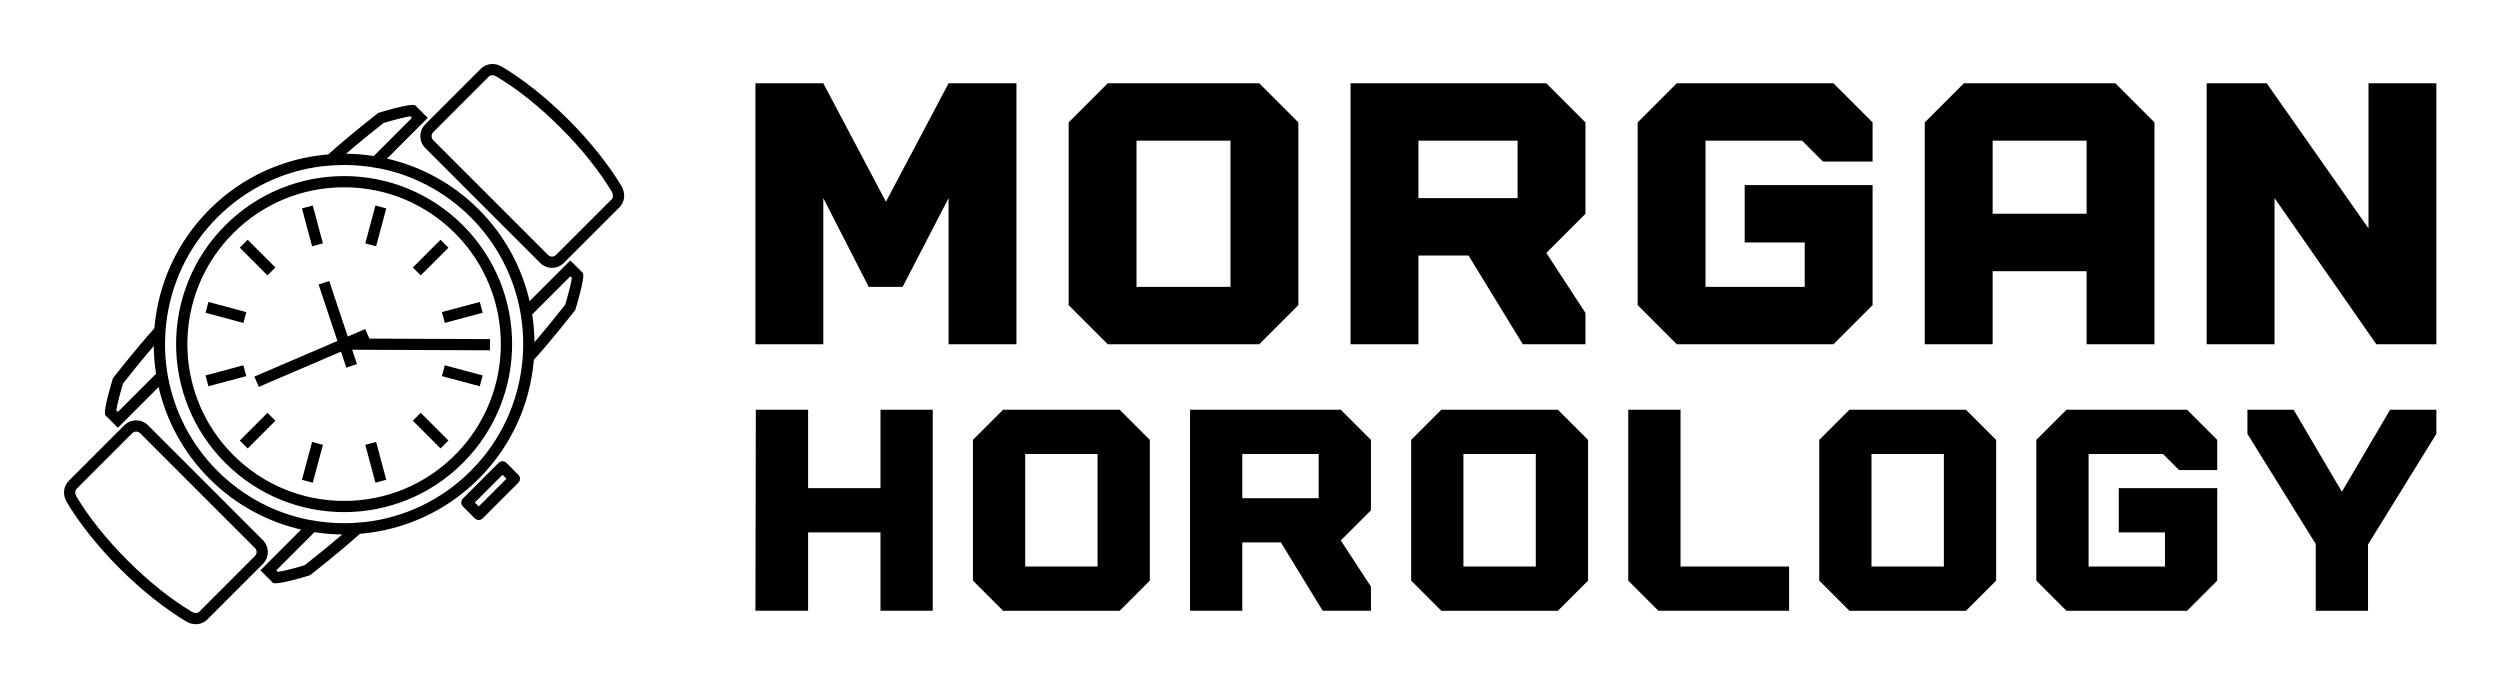 
        <svg xmlns="http://www.w3.org/2000/svg" xmlns:xlink="http://www.w3.org/1999/xlink" version="1.1" width="3161.943" height="870.442" viewBox="0 0 3161.943 870.442">
			
			<g transform="scale(8.097) translate(10, 10)">
				<defs id="SvgjsDefs2876"><linearGradient id="SvgjsLinearGradient2883"><stop id="SvgjsStop2884" stop-color="#905e26" offset="0"/><stop id="SvgjsStop2885" stop-color="#f5ec9b" offset="0.5"/><stop id="SvgjsStop2886" stop-color="#905e26" offset="1"/></linearGradient><linearGradient id="SvgjsLinearGradient2887"><stop id="SvgjsStop2888" stop-color="#905e26" offset="0"/><stop id="SvgjsStop2889" stop-color="#f5ec9b" offset="0.5"/><stop id="SvgjsStop2890" stop-color="#905e26" offset="1"/></linearGradient><linearGradient id="SvgjsLinearGradient2891"><stop id="SvgjsStop2892" stop-color="#905e26" offset="0"/><stop id="SvgjsStop2893" stop-color="#f5ec9b" offset="0.5"/><stop id="SvgjsStop2894" stop-color="#905e26" offset="1"/></linearGradient></defs><g id="SvgjsG2877" featureKey="symbolFeature-0" transform="matrix(0.875,0,0,0.875,0,0)" fill="#000"><g xmlns="http://www.w3.org/2000/svg"><g><path d="M78.984,71.209c-0.193-0.194-0.45-0.292-0.707-0.292c-0.256,0-0.512,0.098-0.707,0.292l-6.361,6.362    c-0.389,0.389-0.389,1.025,0,1.414l2.12,2.12c0.194,0.194,0.45,0.292,0.707,0.292s0.513-0.098,0.707-0.292l6.362-6.362    c0.389-0.389,0.389-1.025,0-1.414L78.984,71.209z M74.036,78.984l-0.706-0.706l4.947-4.948l0.707,0.706L74.036,78.984z     M57.525,25.776l-1.932-0.518l-1.811,6.76l1.932,0.518L57.525,25.776z M46.218,32.02l-1.812-6.761l-1.932,0.518l1.812,6.761    L46.218,32.02z M68.628,32.785l-1.414-1.414l-4.948,4.948l1.414,1.414L68.628,32.785z M35.507,84.994l-20.5-20.502    c-0.583-0.583-1.353-0.874-2.122-0.874c-0.769,0-1.537,0.291-2.12,0.874L0.868,74.39c-0.913,0.913-1.102,2.274-0.586,3.385    c0.013,0.073,0.033,0.146,0.076,0.219c2.222,3.769,5.505,7.972,9.568,12.036c4.079,4.078,8.298,7.37,12.078,9.594    c0.038,0.022,0.075,0.025,0.112,0.039C22.551,99.887,23.03,100,23.509,100c0.762,0,1.522-0.287,2.102-0.866l9.897-9.898    C36.674,88.069,36.674,86.16,35.507,84.994z M34.093,87.821l-9.897,9.898C23.953,97.964,23.661,98,23.509,98    c-0.166,0-0.331-0.04-0.477-0.115l-0.11-0.057l-0.068-0.025c-3.754-2.231-7.732-5.405-11.515-9.188    c-3.753-3.754-6.906-7.699-9.13-11.42l-0.005-0.028l-0.108-0.234c-0.149-0.32-0.149-0.794,0.186-1.129l9.896-9.897    c0.251-0.251,0.55-0.288,0.706-0.288c0.157,0,0.457,0.037,0.708,0.288l20.501,20.503c0.251,0.251,0.289,0.55,0.289,0.705    C34.383,87.271,34.345,87.569,34.093,87.821z M37.735,36.319l-4.949-4.948l-1.414,1.414l4.949,4.948L37.735,36.319z     M99.719,22.225c-0.014-0.072-0.033-0.145-0.076-0.218c-2.222-3.769-5.505-7.973-9.568-12.036    c-4.078-4.078-8.297-7.37-12.077-9.595c-0.037-0.021-0.075-0.024-0.112-0.039C77.449,0.112,76.971,0,76.492,0    c-0.762,0-1.523,0.286-2.103,0.865l-9.897,9.897c-1.166,1.168-1.166,3.076,0,4.243l20.502,20.501    c0.582,0.583,1.352,0.875,2.12,0.875s1.538-0.292,2.121-0.875l9.897-9.897C100.045,24.696,100.233,23.335,99.719,22.225z     M97.719,24.195l-9.896,9.896c-0.252,0.252-0.552,0.29-0.708,0.29c-0.155,0-0.455-0.038-0.706-0.289L65.906,13.592    c-0.383-0.384-0.383-1.031,0-1.415l9.897-9.896C76.047,2.036,76.34,2,76.492,2c0.166,0,0.33,0.039,0.476,0.114l0.089,0.046    l0.086,0.034c3.756,2.233,7.734,5.408,11.518,9.19c3.75,3.751,6.902,7.694,9.129,11.417l0.005,0.027l0.11,0.237    C98.053,23.387,98.053,23.86,97.719,24.195z M67.979,46.217l6.761-1.811l-0.518-1.932l-6.761,1.811L67.979,46.217z M67.461,55.714    l6.761,1.811l0.518-1.932l-6.761-1.811L67.461,55.714z M32.539,44.286l-6.76-1.811l-0.518,1.932l6.76,1.811L32.539,44.286z     M50.001,20.006c-7.676,0-15.353,2.929-21.209,8.784c-11.713,11.714-11.712,30.705,0,42.418    c5.857,5.857,13.533,8.785,21.209,8.785c7.675,0,15.352-2.929,21.208-8.784c11.713-11.714,11.713-30.705,0-42.419    C65.354,22.934,57.678,20.006,50.001,20.006z M69.795,69.795c-5.287,5.287-12.316,8.198-19.794,8.198    c-7.477,0-14.507-2.912-19.795-8.199c-10.914-10.915-10.914-28.675,0-39.59c5.287-5.287,12.317-8.198,19.795-8.198    c7.477,0,14.506,2.911,19.793,8.198C80.709,41.119,80.709,58.88,69.795,69.795z M90.384,35.065l-7.27,7.271    c-1.382-6-4.403-11.699-9.077-16.374c-4.675-4.674-10.373-7.694-16.373-9.077l7.271-7.271c0,0-1.636-1.636-2.21-2.209    C62.65,7.33,62.48,7.297,62.242,7.297c-1.576,0-6.145,1.434-6.145,1.434s-5.328,4.139-8.91,7.4    c-7.74,0.639-15.303,3.91-21.224,9.832c-5.921,5.922-9.193,13.484-9.832,21.224c-3.262,3.582-7.399,8.91-7.399,8.91    s-1.899,6.054-1.326,6.628c0.575,0.575,2.209,2.21,2.209,2.21l7.271-7.271c1.383,6,4.403,11.698,9.078,16.373    c4.675,4.675,10.373,7.695,16.372,9.077l-7.271,7.272c0,0,1.635,1.635,2.21,2.208c0.075,0.075,0.246,0.108,0.484,0.108    c1.577,0,6.143-1.433,6.143-1.433s5.328-4.139,8.911-7.401c7.739-0.639,15.302-3.911,21.223-9.832    c5.921-5.922,9.193-13.484,9.833-21.224c3.262-3.581,7.398-8.909,7.398-8.909s1.9-6.054,1.326-6.629    C92.019,36.699,90.384,35.065,90.384,35.065z M9.616,62.106l-0.284-0.284c0.138-0.985,0.667-3.034,1.202-4.783    c0.729-0.931,3.135-3.978,5.482-6.702c0.017,1.658,0.154,3.314,0.412,4.957L9.616,62.106z M57.04,10.532    c1.718-0.525,3.769-1.058,4.785-1.199l0.28,0.281l-6.811,6.813c-1.643-0.258-3.299-0.396-4.957-0.412    C53.063,13.668,56.109,11.262,57.04,10.532z M42.96,89.468c-1.714,0.524-3.76,1.055-4.785,1.197l-0.28-0.28l6.812-6.813    c1.642,0.258,3.298,0.396,4.956,0.412C46.937,86.332,43.891,88.738,42.96,89.468z M81.764,53.629    c-0.787,6.944-3.828,13.679-9.142,18.993c-5.167,5.168-11.792,8.341-18.946,9.154l-0.016-0.016c-1.225,0.14-2.455,0.21-3.686,0.21    c-1.99,0-3.979-0.184-5.941-0.554l-0.014,0.014c-6.266-1.179-12.033-4.202-16.64-8.809c-4.727-4.727-7.658-10.578-8.803-16.7    c-0.135-0.723-0.241-1.45-0.326-2.179c-0.011-0.093-0.023-0.186-0.033-0.277c-0.081-0.754-0.138-1.51-0.165-2.267    c-0.001-0.034-0.001-0.068-0.002-0.103c-0.052-1.578,0.01-3.16,0.188-4.731c0.787-6.942,3.828-13.676,9.14-18.988    c5.167-5.166,11.792-8.341,18.946-9.154l0.016,0.016c1.225-0.14,2.457-0.21,3.689-0.21c1.989,0,3.978,0.183,5.94,0.553    l0.014-0.014c6.266,1.179,12.033,4.201,16.641,8.809c4.733,4.734,7.666,10.597,8.807,16.729c0.132,0.712,0.236,1.428,0.32,2.146    c0.011,0.095,0.023,0.189,0.033,0.284c0.081,0.753,0.138,1.508,0.165,2.263c0.001,0.036,0.001,0.072,0.003,0.107    C82.003,50.481,81.941,52.061,81.764,53.629z M89.467,42.961c-0.73,0.931-3.135,3.977-5.482,6.701    c-0.017-1.658-0.154-3.314-0.412-4.957l6.812-6.812l0.284,0.284C90.53,39.163,90.002,41.212,89.467,42.961z M53.777,47.313    l-3.124,1.339l-3.31-9.926l-1.897,0.633l3.361,10.084l-14.825,6.354l0.788,1.838l14.671-6.288l0.953,2.857l1.898-0.633    l-0.855-2.565l24.609,0.101l0.008-2l-21.547-0.088L53.777,47.313z M31.372,67.215l1.414,1.414l4.949-4.95l-1.414-1.414    L31.372,67.215z M32.021,53.782l-6.76,1.811l0.518,1.932l6.76-1.811L32.021,53.782z M62.266,63.679l4.948,4.95l1.414-1.414    l-4.948-4.95L62.266,63.679z M42.475,74.222l1.932,0.518l1.812-6.76l-1.932-0.518L42.475,74.222z M53.782,67.979l1.812,6.76    l1.932-0.518l-1.812-6.76L53.782,67.979z"/></g></g></g><g id="SvgjsG2878" featureKey="nameFeature-0" transform="matrix(1.427,0,0,1.427,103.924,-13.304)" fill="#000"><path d="M24 11.429 l7.429 0 l0 28.571 l-7.429 0 l0 -16 l-5.029 9.714 l-3.714 0 l-4.971 -9.714 l0 16 l-7.429 0 l0 -28.571 l7.429 0 l6.857 12.971 z M58 11.429 l4.286 4.286 l0 20 l-4.286 4.286 l-16.571 0 l-4.286 -4.286 l0 -20 l4.286 -4.286 l16.571 0 z M54.857 33.714 l0 -16 l-10.286 0 l0 16 l10.286 0 z M93.714 15.714 l0 10 l-4.286 4.286 l4.286 6.571 l0 3.429 l-6.857 0 l-5.943 -9.714 l-5.486 0 l0 9.714 l-7.429 0 l0 -28.571 l21.429 0 z M86.286 24 l0 -6.286 l-10.857 0 l0 6.286 l10.857 0 z M117.428 17.714 l-10.571 0 l0 16 l10.857 0 l0 -4.857 l-6.571 0 l0 -6.286 l14 0 l0 13.143 l-4.286 4.286 l-17.143 0 l-4.286 -4.286 l0 -20 l4.286 -4.286 l17.143 0 l4.286 4.286 l0 4.286 l-5.429 0 z M130.857 40 l0 -24.286 l4.286 -4.286 l16.571 0 l4.286 4.286 l0 24.286 l-7.429 0 l0 -8 l-10.286 0 l0 8 l-7.429 0 z M138.286 25.714 l10.286 0 l0 -8 l-10.286 0 l0 8 z M179.428 11.429 l7.429 0 l0 28.571 l-6.571 0 l-11.143 -16 l0 16 l-7.429 0 l0 -28.571 l6.571 0 l11.143 15.886 l0 -15.886 z"/></g><g id="SvgjsG2879" featureKey="nameFeature-1" transform="matrix(1.099,0,0,1.099,104.861,41.444)" fill="#000"><path d="M20.629 11.429 l7.429 0 l0 28.571 l-7.429 0 l0 -11.143 l-10.286 0 l0 11.143 l-7.486 0 l0.057 -28.571 l7.429 0 l0 11.143 l10.286 0 l0 -11.143 z M54.628 11.429 l4.286 4.286 l0 20 l-4.286 4.286 l-16.571 0 l-4.286 -4.286 l0 -20 l4.286 -4.286 l16.571 0 z M51.485 33.714 l0 -16 l-10.286 0 l0 16 l10.286 0 z M90.342 15.714 l0 10 l-4.286 4.286 l4.286 6.571 l0 3.429 l-6.857 0 l-5.943 -9.714 l-5.486 0 l0 9.714 l-7.429 0 l0 -28.571 l21.429 0 z M82.914 24 l0 -6.286 l-10.857 0 l0 6.286 l10.857 0 z M116.914 11.429 l4.286 4.286 l0 20 l-4.286 4.286 l-16.571 0 l-4.286 -4.286 l0 -20 l4.286 -4.286 l16.571 0 z M113.771 33.714 l0 -16 l-10.286 0 l0 16 l10.286 0 z M126.914 35.714 l0 -24.286 l7.429 0 l0 22.286 l15.429 0 l0 6.286 l-18.571 0 z M174.914 11.429 l4.286 4.286 l0 20 l-4.286 4.286 l-16.571 0 l-4.286 -4.286 l0 -20 l4.286 -4.286 l16.571 0 z M171.771 33.714 l0 -16 l-10.286 0 l0 16 l10.286 0 z M202.914 17.714 l-10.571 0 l0 16 l10.857 0 l0 -4.857 l-6.571 0 l0 -6.286 l14 0 l0 13.143 l-4.286 4.286 l-17.143 0 l-4.286 -4.286 l0 -20 l4.286 -4.286 l17.143 0 l4.286 4.286 l0 4.286 l-5.429 0 z M241.772 11.429 l0 3.429 l-9.714 15.714 l0 9.429 l-7.429 0 l0 -9.486 l-9.714 -15.657 l0 -3.429 l6.571 0 l6.857 11.657 l6.857 -11.657 l6.571 0 z"/></g>
			</g>
		</svg>
	